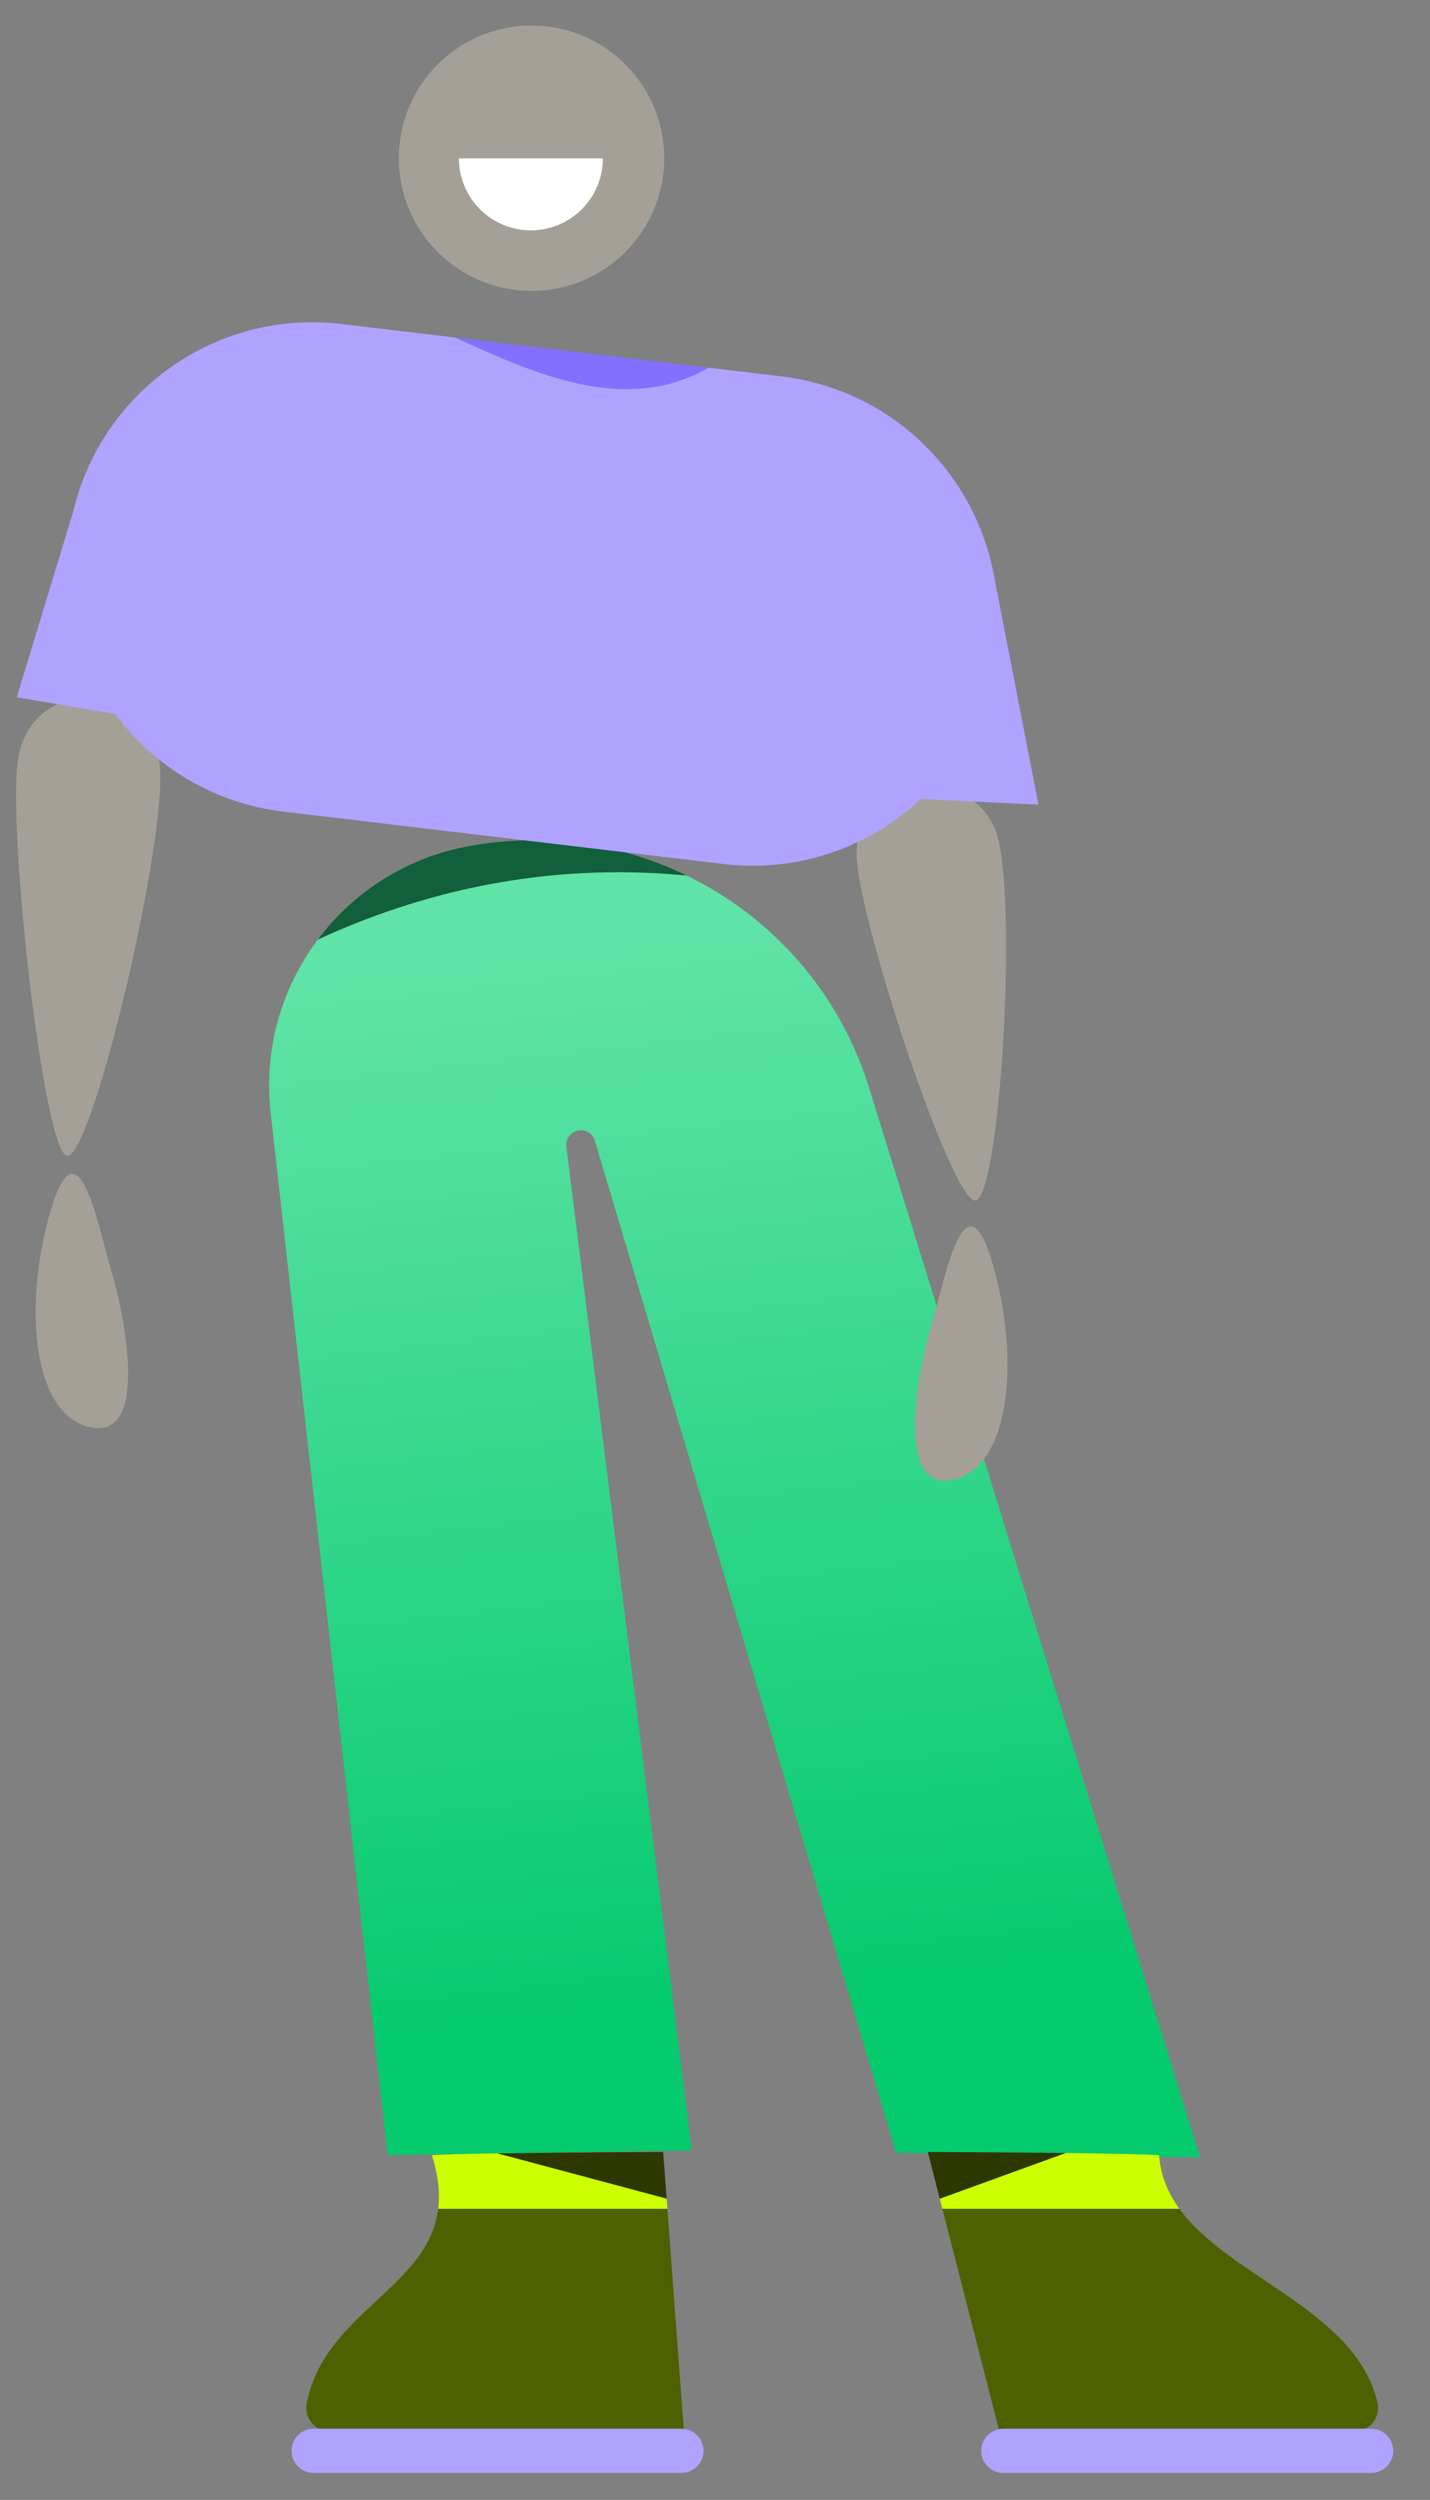 <?xml version="1.0" encoding="UTF-8" standalone="no"?>
<!DOCTYPE svg PUBLIC "-//W3C//DTD SVG 1.1//EN" "http://www.w3.org/Graphics/SVG/1.1/DTD/svg11.dtd">
<svg width="100%" height="100%" viewBox="0 0 365 638" version="1.1" xmlns="http://www.w3.org/2000/svg" xmlns:xlink="http://www.w3.org/1999/xlink" xml:space="preserve" xmlns:serif="http://www.serif.com/" style="fill-rule:evenodd;clip-rule:evenodd;stroke-linejoin:round;stroke-miterlimit:2;">
    <rect x="0" y="0" width="365" height="638" fill="#808080" stroke="none"/>
    <g id="character" transform="matrix(0.972,0,0,0.969,-236.578,-204.733)">
        <rect x="243.435" y="211.288" width="374.874" height="657.429" style="fill:none;"/>
        <g transform="matrix(0.986,0.296,-0.224,0.751,121.356,48.664)">
            <path d="M259.659,538.777C259.807,572.008 270.101,606.385 285.294,604.666C300.486,602.947 285.594,565.529 278.671,551.854C272.793,540.242 259.512,505.547 259.659,538.777Z" style="fill:rgb(165,160,151);"/>
        </g>
        <g transform="matrix(1.028,0.051,-0.037,0.753,33.394,85.775)">
            <path d="M260.317,419.401C261.955,450.65 247.472,555.095 241.41,554.606C235.348,554.117 221.807,439.607 223.945,416.468C226.763,385.975 258.646,387.527 260.317,419.401Z" style="fill:rgb(165,160,151);"/>
        </g>
        <g transform="matrix(1.019,-0.146,0.097,0.679,199.719,186.116)">
            <path d="M260.317,419.401C261.955,450.65 247.472,555.095 241.41,554.606C235.348,554.117 221.807,439.607 223.945,416.468C226.763,385.975 258.646,387.527 260.317,419.401Z" style="fill:rgb(165,160,151);"/>
        </g>
        <g transform="matrix(1.029,0,0,1.032,-17.472,-27.516)">
            <path d="M334.603,471.199C343.785,458.947 357.474,450.073 373.659,447.259L374.199,447.165C393.378,443.829 412.338,446.86 428.773,454.845C408.449,452.939 374.49,452.791 334.603,471.199Z" style="fill:rgb(17,95,59);"/>
        </g>
        <g transform="matrix(1.029,0,0,1.032,-17.472,-27.516)">
            <path d="M428.773,454.845C450.451,465.378 467.735,484.531 475.326,509.063L559.78,781.997L482.178,780.784L405.325,522.523C404.771,520.662 402.883,519.537 400.982,519.936C399.082,520.334 397.805,522.123 398.046,524.05L430.039,780.178L352.438,781.391L322.582,515.372C320.751,499.059 325.427,483.442 334.603,471.199C374.49,452.791 408.449,452.939 428.773,454.845Z" style="fill:url(#_Linear1);"/>
        </g>
        <g transform="matrix(1.029,0,0,1.032,-17.472,-27.516)">
            <g transform="matrix(1,0,0,0.957,0,33.851)">
                <path d="M365.337,795.449C365.826,791.325 365.403,786.642 363.728,781.159C366.048,780.954 372.579,780.793 380.494,780.668L423.636,792.728L423.829,795.449L365.337,795.449Z" style="fill:rgb(204,255,0);"/>
            </g>
            <g transform="matrix(1,0,0,0.957,0,33.851)">
                <path d="M423.829,795.449L428.132,855.98L337.561,854.779C335.778,854.756 334.099,853.901 332.982,852.449C331.865,850.996 331.428,849.098 331.789,847.274C336.378,823.034 362.832,816.586 365.337,795.449L423.829,795.449Z" style="fill:rgb(78,97,0);"/>
            </g>
            <g transform="matrix(1,0,0,0.957,0,33.851)">
                <path d="M380.494,780.668C398.171,780.39 422.752,780.292 422.752,780.292L423.636,792.728L380.494,780.668Z" style="fill:rgb(45,56,0);"/>
            </g>
            <g transform="matrix(1,0,0,1.551,-1.408,-469.403)">
                <path d="M434.459,855.104C434.459,857.111 431.931,858.741 428.816,858.741L334.966,858.741C331.852,858.741 329.323,857.111 329.323,855.104C329.323,853.096 331.852,851.466 334.966,851.466L428.816,851.466C431.931,851.466 434.459,853.096 434.459,855.104Z" style="fill:rgb(175,163,255);"/>
            </g>
        </g>
        <g transform="matrix(-1.029,0,0,1.032,946.672,-27.516)">
            <g transform="matrix(1,0,0,0.957,0,33.851)">
                <path d="M411.463,780.57C427.976,780.366 446.689,780.292 446.689,780.292L443.627,792.781L411.463,780.57Z" style="fill:rgb(45,56,0);"/>
            </g>
            <g transform="matrix(1,0,0,0.957,0,33.851)">
                <path d="M382.476,795.449C385.369,791.287 387.275,786.623 387.666,781.159C390.645,780.896 400.576,780.705 411.463,780.57L443.627,792.781L442.972,795.449L382.476,795.449Z" style="fill:rgb(204,255,0);"/>
            </g>
            <g transform="matrix(1,0,0,0.957,0,33.851)">
                <path d="M442.972,795.449L428.132,855.98L337.665,854.78C335.842,854.757 334.129,853.863 333.014,852.355C331.9,850.847 331.506,848.888 331.944,847.039C337.559,822.448 369.675,813.864 382.476,795.449L442.972,795.449Z" style="fill:rgb(78,97,0);"/>
            </g>
            <g transform="matrix(1,0,0,1.551,-1.408,-469.403)">
                <path d="M434.459,855.104C434.459,857.111 431.931,858.741 428.816,858.741L334.966,858.741C331.852,858.741 329.323,857.111 329.323,855.104C329.323,853.096 331.852,851.466 334.966,851.466L428.816,851.466C431.931,851.466 434.459,853.096 434.459,855.104Z" style="fill:rgb(175,163,255);"/>
            </g>
        </g>
        <g transform="matrix(1.029,0,0,1.032,-42.787,-87.236)">
            <circle cx="413.759" cy="329.638" r="33.86" style="fill:rgb(165,160,151);"/>
        </g>
        <g transform="matrix(1.022,0.122,-0.105,0.886,32.34,-36.448)">
            <path d="M357.419,330.727L422.517,330.727C403.051,347.71 378.259,338.45 357.419,330.727Z" style="fill:rgb(131,112,255);"/>
        </g>
        <g transform="matrix(1.022,0.122,-0.105,0.886,32.34,-36.448)">
            <path d="M265.97,394.638C269.64,358.668 296.129,330.727 328.217,330.727L357.419,330.727C378.259,338.45 403.051,347.71 422.517,330.727L441.258,330.727C469.712,330.727 493.764,352.699 501.405,382.757L519.295,447.286L489.301,449.736C477.799,465.593 460.539,475.682 441.258,475.682L328.217,475.682C310.257,475.682 294.051,466.929 282.619,452.914L257.205,451.46L265.97,394.638Z" style="fill:rgb(175,163,255);"/>
        </g>
        <g transform="matrix(-0.986,0.296,0.224,0.751,639.351,62.507)">
            <path d="M259.659,538.777C259.807,572.008 270.101,606.385 285.294,604.666C300.486,602.947 285.594,565.529 278.671,551.854C272.793,540.242 259.512,505.547 259.659,538.777Z" style="fill:rgb(165,160,151);"/>
        </g>
        <g transform="matrix(1.52,0,0,1.525,-197.703,-172.104)">
            <path d="M394.35,278.746C394.35,285.611 388.777,291.184 381.912,291.184C375.048,291.184 369.475,285.611 369.475,278.746L394.35,278.746Z" style="fill:white;"/>
        </g>
    </g>
    <defs>
        <linearGradient id="_Linear1" x1="0" y1="0" x2="1" y2="0" gradientUnits="userSpaceOnUse" gradientTransform="matrix(30.05,270.357,-270.357,30.05,363.728,477.111)"><stop offset="0" style="stop-color:rgb(96,227,166);stop-opacity:1"/><stop offset="1" style="stop-color:rgb(5,202,110);stop-opacity:1"/></linearGradient>
    </defs>
</svg>
